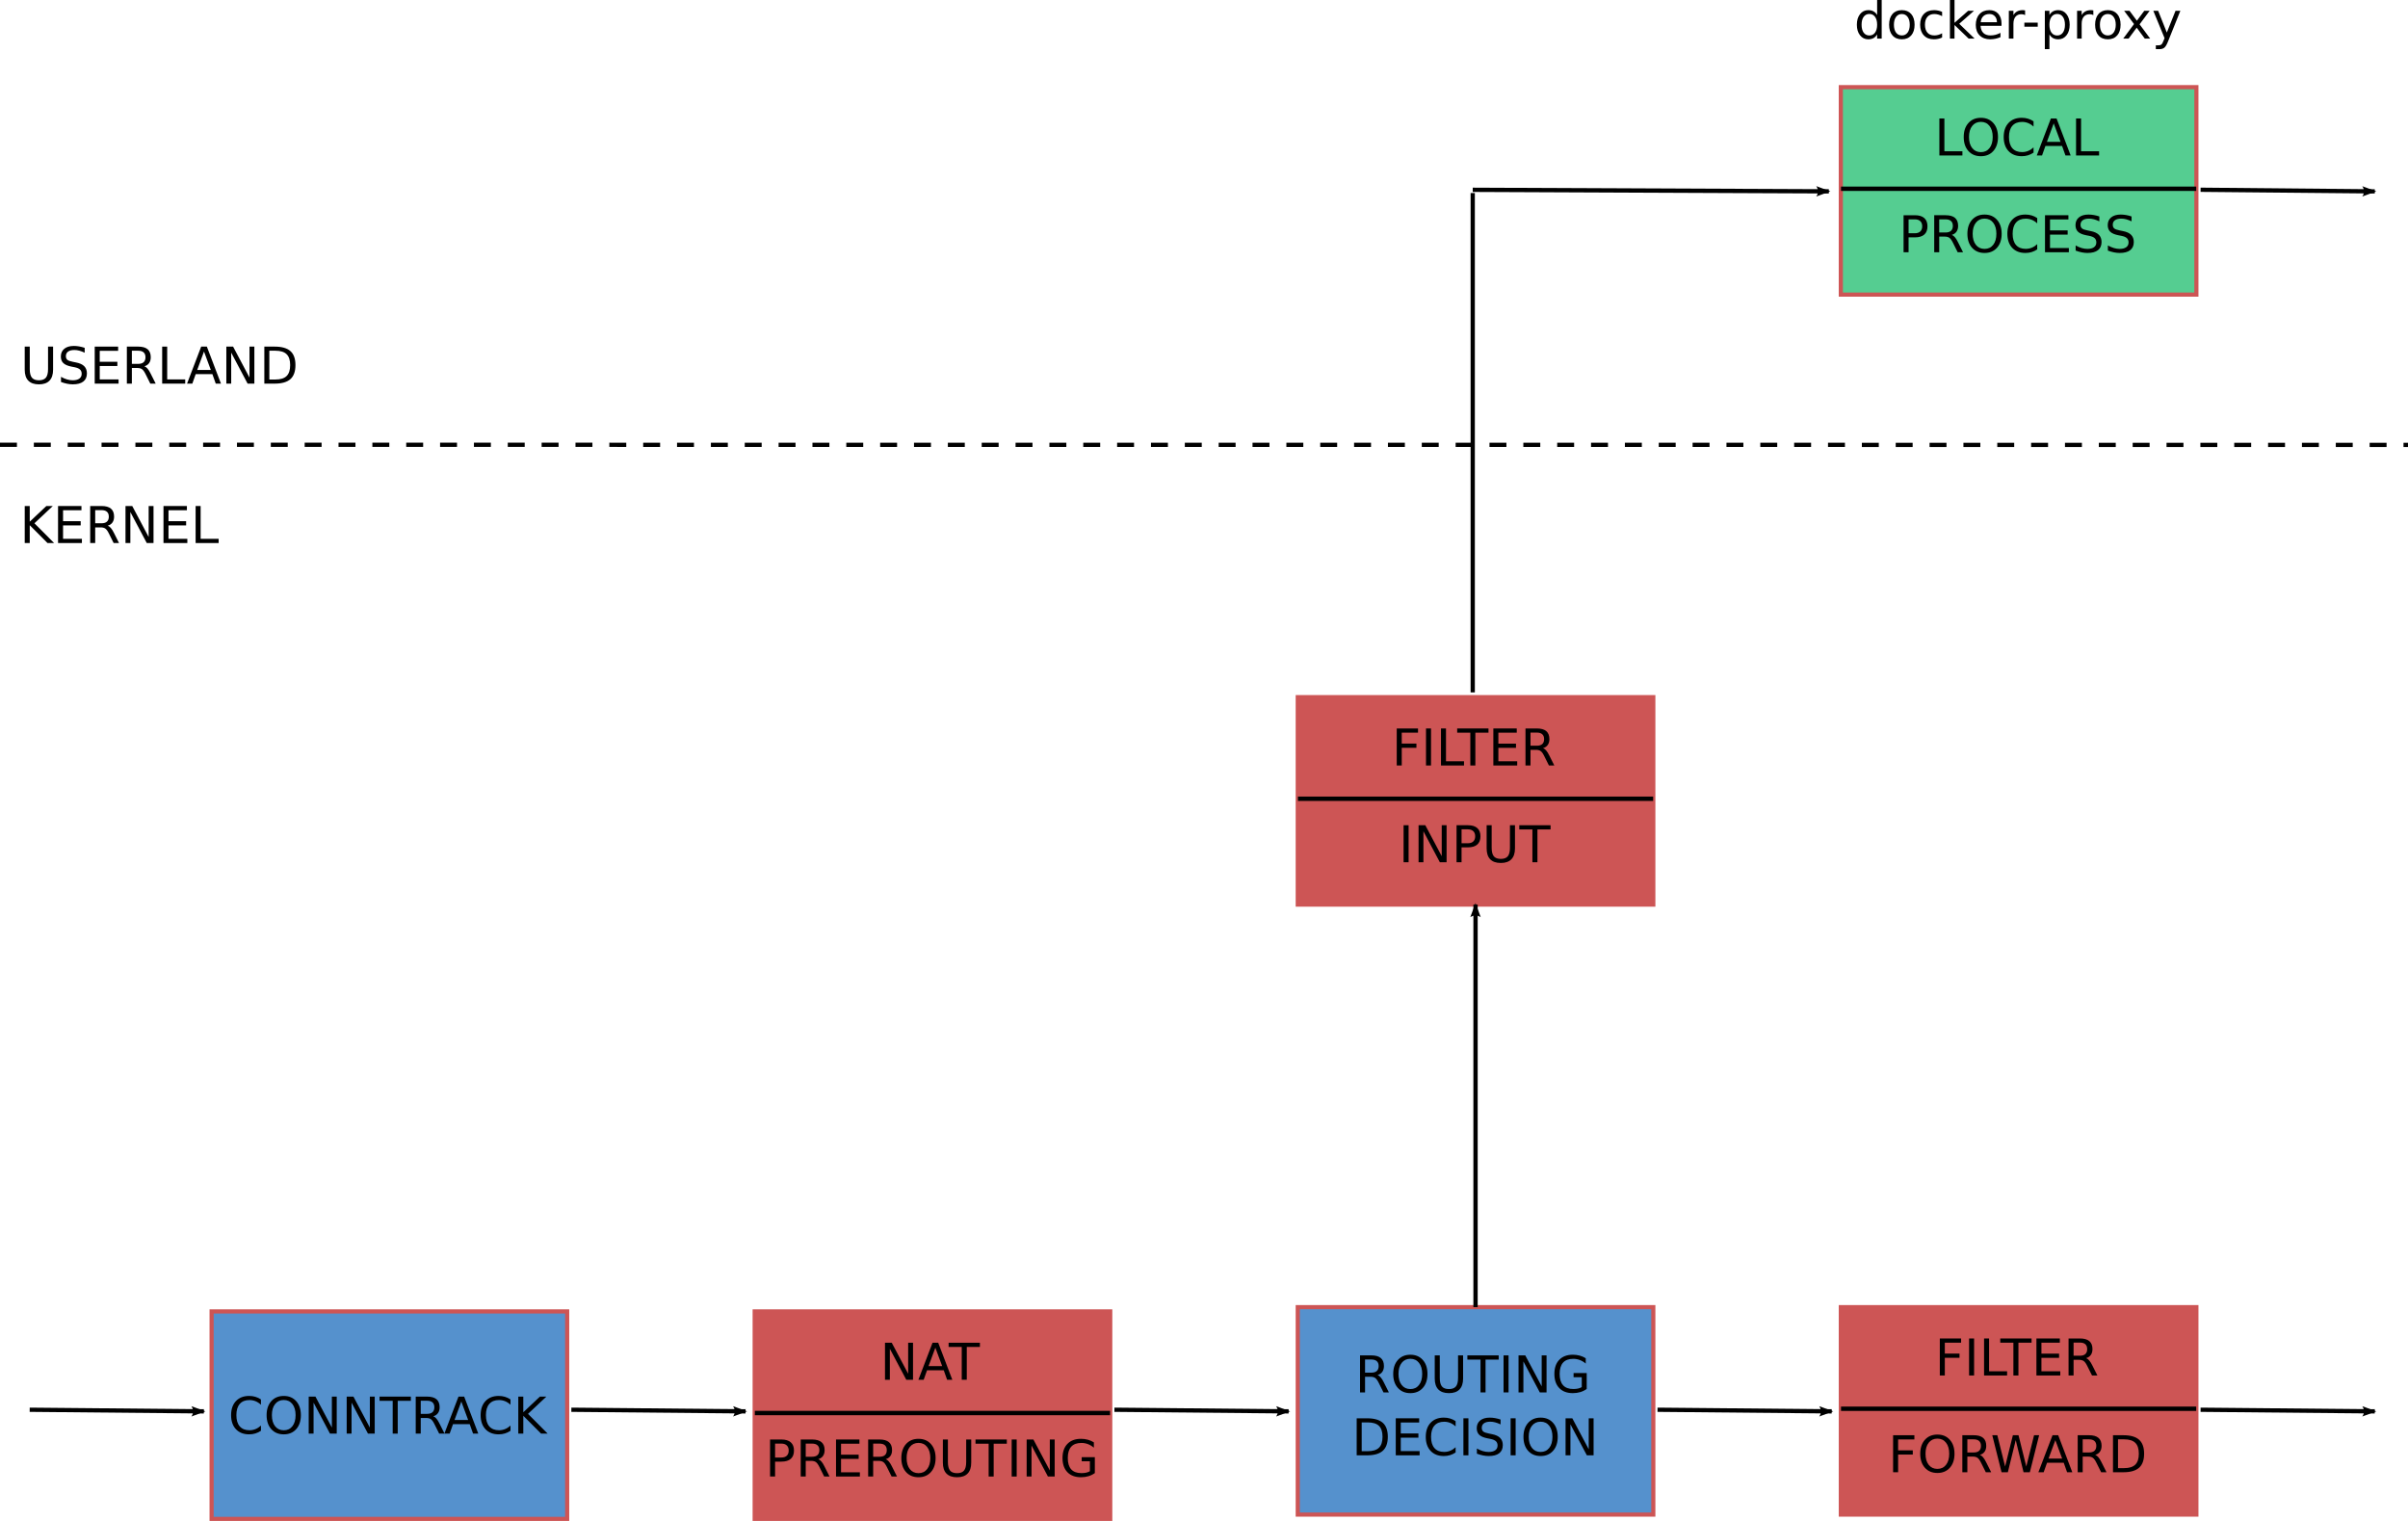 <?xml version="1.0" encoding="UTF-8" standalone="no"?>
<!-- Created with Inkscape (http://www.inkscape.org/) -->

<svg
   xmlns:dc="http://purl.org/dc/elements/1.1/"
   xmlns:cc="http://creativecommons.org/ns#"
   xmlns:rdf="http://www.w3.org/1999/02/22-rdf-syntax-ns#"
   xmlns:svg="http://www.w3.org/2000/svg"
   xmlns="http://www.w3.org/2000/svg"
   xmlns:sodipodi="http://sodipodi.sourceforge.net/DTD/sodipodi-0.dtd"
   xmlns:inkscape="http://www.inkscape.org/namespaces/inkscape"
   width="672.918"
   height="425"
   id="svg3031"
   version="1.1"
   inkscape:version="0.91 r"
   sodipodi:docname="Iptables_Proxy.svg">
  <defs
     id="defs3033">
    <marker
       inkscape:stockid="Arrow2Lend"
       orient="auto"
       refY="0"
       refX="0"
       id="Arrow2Lend"
       style="overflow:visible">
      <path
         id="path4085"
         style="fill-rule:evenodd;stroke-width:0.625;stroke-linejoin:round"
         d="M 8.719,4.034 -2.207,0.016 8.719,-4.002 c -1.745,2.372 -1.735,5.617 -6e-7,8.035 z"
         transform="matrix(-1.1,0,0,-1.1,-1.1,0)"
         inkscape:connector-curvature="0" />
    </marker>
    <marker
       inkscape:stockid="Arrow2Lend"
       orient="auto"
       refY="0"
       refX="0"
       id="Arrow2Lend-5"
       style="overflow:visible">
      <path
         inkscape:connector-curvature="0"
         id="path4085-2"
         style="fill-rule:evenodd;stroke-width:0.625;stroke-linejoin:round"
         d="M 8.719,4.034 -2.207,0.016 8.719,-4.002 c -1.745,2.372 -1.735,5.617 -6e-7,8.035 z"
         transform="matrix(-1.1,0,0,-1.1,-1.1,0)" />
    </marker>
    <marker
       inkscape:stockid="Arrow2Lend"
       orient="auto"
       refY="0"
       refX="0"
       id="Arrow2Lend-3"
       style="overflow:visible">
      <path
         inkscape:connector-curvature="0"
         id="path4085-9"
         style="fill-rule:evenodd;stroke-width:0.625;stroke-linejoin:round"
         d="M 8.719,4.034 -2.207,0.016 8.719,-4.002 c -1.745,2.372 -1.735,5.617 -6e-7,8.035 z"
         transform="matrix(-1.1,0,0,-1.1,-1.1,0)" />
    </marker>
    <marker
       inkscape:stockid="Arrow2Lend"
       orient="auto"
       refY="0"
       refX="0"
       id="Arrow2Lend-1"
       style="overflow:visible">
      <path
         inkscape:connector-curvature="0"
         id="path4085-6"
         style="fill-rule:evenodd;stroke-width:0.625;stroke-linejoin:round"
         d="M 8.719,4.034 -2.207,0.016 8.719,-4.002 c -1.745,2.372 -1.735,5.617 -6e-7,8.035 z"
         transform="matrix(-1.1,0,0,-1.1,-1.1,0)" />
    </marker>
    <marker
       inkscape:stockid="Arrow2Lend"
       orient="auto"
       refY="0"
       refX="0"
       id="Arrow2Lend-6"
       style="overflow:visible">
      <path
         inkscape:connector-curvature="0"
         id="path4085-4"
         style="fill-rule:evenodd;stroke-width:0.625;stroke-linejoin:round"
         d="M 8.719,4.034 -2.207,0.016 8.719,-4.002 c -1.745,2.372 -1.735,5.617 -6e-7,8.035 z"
         transform="matrix(-1.1,0,0,-1.1,-1.1,0)" />
    </marker>
    <marker
       inkscape:stockid="Arrow2Lend"
       orient="auto"
       refY="0"
       refX="0"
       id="Arrow2Lend-4"
       style="overflow:visible">
      <path
         inkscape:connector-curvature="0"
         id="path4085-25"
         style="fill-rule:evenodd;stroke-width:0.625;stroke-linejoin:round"
         d="M 8.719,4.034 -2.207,0.016 8.719,-4.002 c -1.745,2.372 -1.735,5.617 -6e-7,8.035 z"
         transform="matrix(-1.1,0,0,-1.1,-1.1,0)" />
    </marker>
    <marker
       inkscape:stockid="Arrow2Lend"
       orient="auto"
       refY="0"
       refX="0"
       id="Arrow2Lend-2"
       style="overflow:visible">
      <path
         inkscape:connector-curvature="0"
         id="path4085-29"
         style="fill-rule:evenodd;stroke-width:0.625;stroke-linejoin:round"
         d="M 8.719,4.034 -2.207,0.016 8.719,-4.002 c -1.745,2.372 -1.735,5.617 -6e-7,8.035 z"
         transform="matrix(-1.1,0,0,-1.1,-1.1,0)" />
    </marker>
  </defs>
  <sodipodi:namedview
     id="base"
     pagecolor="#ffffff"
     bordercolor="#666666"
     borderopacity="1.0"
     inkscape:pageopacity="0.0"
     inkscape:pageshadow="2"
     inkscape:zoom="0.98994949"
     inkscape:cx="302.28039"
     inkscape:cy="201.47201"
     inkscape:document-units="px"
     inkscape:current-layer="layer1"
     showgrid="false"
     inkscape:window-width="1672"
     inkscape:window-height="990"
     inkscape:window-x="0"
     inkscape:window-y="0"
     inkscape:window-maximized="1"
     fit-margin-top="0"
     fit-margin-left="0"
     fit-margin-right="0"
     fit-margin-bottom="0" />
  <g
     inkscape:label="Layer 1"
     inkscape:groupmode="layer"
     id="layer1"
     transform="translate(-0.682,-627.362)">
    <rect
       style="fill:#cd5555;fill-opacity:1;stroke:#cd5555;stroke-width:1.159;stroke-miterlimit:4;stroke-dasharray:none;stroke-dashoffset:0;stroke-opacity:1"
       id="rect3039"
       width="99.359"
       height="57.969"
       x="211.579"
       y="993.813" />
    <path
       style="fill:none;stroke:#000000;stroke-width:1.219;stroke-linecap:butt;stroke-linejoin:miter;stroke-miterlimit:4;stroke-dasharray:none;stroke-opacity:1"
       d="m 211.628,1022.207 99.262,0"
       id="path3809"
       inkscape:connector-curvature="0" />
    <g
       style="font-style:normal;font-weight:normal;font-size:47.303px;line-height:125%;font-family:Sans;letter-spacing:0px;word-spacing:0px;fill:#000000;fill-opacity:1;stroke:none"
       id="text3811">
      <path
         d="m 217.28,1030.753 0,3.887 1.76,0 q 0.977,0 1.511,-0.506 0.534,-0.506 0.534,-1.441 0,-0.928 -0.534,-1.434 -0.534,-0.506 -1.511,-0.506 l -1.76,0 z m -1.4,-1.15 3.16,0 q 1.739,0 2.626,0.79 0.894,0.783 0.894,2.3 0,1.531 -0.894,2.314 -0.887,0.783 -2.626,0.783 l -1.76,0 0,4.157 -1.4,0 0,-10.345 z"
         style="font-size:14.191px;text-align:center;text-anchor:middle"
         id="path4380" />
      <path
         d="m 229.35,1035.098 q 0.45,0.152 0.873,0.651 0.43,0.499 0.859,1.372 l 1.42,2.827 -1.504,0 -1.323,-2.654 q -0.513,-1.039 -0.998,-1.379 -0.478,-0.34 -1.31,-0.34 l -1.524,0 0,4.372 -1.4,0 0,-10.345 3.16,0 q 1.774,0 2.647,0.741 0.873,0.741 0.873,2.238 0,0.977 -0.457,1.621 -0.45,0.644 -1.317,0.894 z m -3.506,-4.345 0,3.672 1.76,0 q 1.012,0 1.524,-0.464 0.52,-0.471 0.52,-1.379 0,-0.908 -0.52,-1.365 -0.513,-0.464 -1.524,-0.464 l -1.76,0 z"
         style="font-size:14.191px;text-align:center;text-anchor:middle"
         id="path4382" />
      <path
         d="m 234.311,1029.603 6.541,0 0,1.178 -5.141,0 0,3.063 4.927,0 0,1.178 -4.927,0 0,3.749 5.266,0 0,1.178 -6.666,0 0,-10.345 z"
         style="font-size:14.191px;text-align:center;text-anchor:middle"
         id="path4384" />
      <path
         d="m 248.197,1035.098 q 0.45,0.152 0.873,0.651 0.43,0.499 0.859,1.372 l 1.42,2.827 -1.504,0 -1.323,-2.654 q -0.513,-1.039 -0.998,-1.379 -0.478,-0.34 -1.31,-0.34 l -1.524,0 0,4.372 -1.4,0 0,-10.345 3.16,0 q 1.774,0 2.647,0.741 0.873,0.741 0.873,2.238 0,0.977 -0.457,1.621 -0.45,0.644 -1.317,0.894 z m -3.506,-4.345 0,3.672 1.76,0 q 1.012,0 1.524,-0.464 0.52,-0.471 0.52,-1.379 0,-0.908 -0.52,-1.365 -0.513,-0.464 -1.524,-0.464 l -1.76,0 z"
         style="font-size:14.191px;text-align:center;text-anchor:middle"
         id="path4386" />
      <path
         d="m 257.358,1030.552 q -1.524,0 -2.425,1.136 -0.894,1.136 -0.894,3.097 0,1.954 0.894,3.09 0.901,1.136 2.425,1.136 1.524,0 2.411,-1.136 0.894,-1.136 0.894,-3.09 0,-1.961 -0.894,-3.097 -0.887,-1.136 -2.411,-1.136 z m 0,-1.136 q 2.176,0 3.478,1.462 1.303,1.455 1.303,3.908 0,2.446 -1.303,3.908 -1.303,1.455 -3.478,1.455 -2.183,0 -3.492,-1.455 -1.303,-1.455 -1.303,-3.908 0,-2.453 1.303,-3.908 1.31,-1.462 3.492,-1.462 z"
         style="font-size:14.191px;text-align:center;text-anchor:middle"
         id="path4388" />
      <path
         d="m 264.169,1029.603 1.407,0 0,6.285 q 0,1.663 0.603,2.397 0.603,0.728 1.954,0.728 1.344,0 1.947,-0.728 0.603,-0.735 0.603,-2.397 l 0,-6.285 1.407,0 0,6.458 q 0,2.023 -1.005,3.056 -0.998,1.032 -2.952,1.032 -1.961,0 -2.966,-1.032 -0.998,-1.032 -0.998,-3.056 l 0,-6.458 z"
         style="font-size:14.191px;text-align:center;text-anchor:middle"
         id="path4390" />
      <path
         d="m 273.288,1029.603 8.751,0 0,1.178 -3.672,0 0,9.167 -1.407,0 0,-9.167 -3.672,0 0,-1.178 z"
         style="font-size:14.191px;text-align:center;text-anchor:middle"
         id="path4392" />
      <path
         d="m 283.397,1029.603 1.4,0 0,10.345 -1.4,0 0,-10.345 z"
         style="font-size:14.191px;text-align:center;text-anchor:middle"
         id="path4394" />
      <path
         d="m 287.583,1029.603 1.885,0 4.587,8.655 0,-8.655 1.358,0 0,10.345 -1.885,0 -4.587,-8.655 0,8.655 -1.358,0 0,-10.345 z"
         style="font-size:14.191px;text-align:center;text-anchor:middle"
         id="path4396" />
      <path
         d="m 305.252,1038.472 0,-2.779 -2.287,0 0,-1.15 3.672,0 0,4.441 q -0.811,0.575 -1.788,0.873 -0.977,0.291 -2.086,0.291 -2.425,0 -3.797,-1.413 -1.365,-1.421 -1.365,-3.95 0,-2.536 1.365,-3.95 1.372,-1.421 3.797,-1.421 1.012,0 1.919,0.249 0.915,0.249 1.684,0.735 l 0,1.49 q -0.776,-0.658 -1.649,-0.991 -0.873,-0.333 -1.836,-0.333 -1.899,0 -2.855,1.06 -0.949,1.06 -0.949,3.16 0,2.093 0.949,3.153 0.956,1.06 2.855,1.06 0.741,0 1.323,-0.125 0.582,-0.132 1.046,-0.402 z"
         style="font-size:14.191px;text-align:center;text-anchor:middle"
         id="path4398" />
    </g>
    <g
       style="font-style:normal;font-weight:normal;font-size:47.303px;line-height:125%;font-family:Sans;letter-spacing:0px;word-spacing:0px;fill:#000000;fill-opacity:1;stroke:none"
       id="text3815">
      <path
         d="m 247.996,1002.566 1.885,0 4.587,8.655 0,-8.655 1.358,0 0,10.345 -1.885,0 -4.587,-8.655 0,8.655 -1.358,0 0,-10.345 z"
         style="font-size:14.191px;text-align:center;text-anchor:middle"
         id="path4401" />
      <path
         d="m 262.069,1003.945 -1.899,5.148 3.804,0 -1.906,-5.148 z m -0.79,-1.379 1.587,0 3.943,10.345 -1.455,0 -0.942,-2.654 -4.663,0 -0.942,2.654 -1.476,0 3.95,-10.345 z"
         style="font-size:14.191px;text-align:center;text-anchor:middle"
         id="path4403" />
      <path
         d="m 265.77,1002.566 8.751,0 0,1.178 -3.672,0 0,9.167 -1.407,0 0,-9.167 -3.672,0 0,-1.178 z"
         style="font-size:14.191px;text-align:center;text-anchor:middle"
         id="path4405" />
    </g>
    <rect
       style="fill:#cd5555;fill-opacity:1;stroke:#cd5555;stroke-width:1.159;stroke-miterlimit:4;stroke-dasharray:none;stroke-dashoffset:0;stroke-opacity:1"
       id="rect3039-2"
       width="99.359"
       height="57.969"
       x="515.106"
       y="992.619" />
    <path
       style="fill:none;stroke:#000000;stroke-width:1.219;stroke-linecap:butt;stroke-linejoin:miter;stroke-miterlimit:4;stroke-dasharray:none;stroke-opacity:1"
       d="m 515.155,1021.012 99.262,0"
       id="path3809-3"
       inkscape:connector-curvature="0" />
    <g
       style="font-style:normal;font-weight:normal;font-size:47.303px;line-height:125%;font-family:Sans;letter-spacing:0px;word-spacing:0px;fill:#000000;fill-opacity:1;stroke:none"
       id="text3811-7">
      <path
         d="m 529.714,1028.408 5.945,0 0,1.178 -4.546,0 0,3.049 4.102,0 0,1.178 -4.102,0 0,4.941 -1.4,0 0,-10.345 z"
         style="font-size:14.191px;text-align:center;text-anchor:middle"
         id="path4440" />
      <path
         d="m 542.089,1029.358 q -1.524,0 -2.425,1.136 -0.894,1.136 -0.894,3.097 0,1.954 0.894,3.09 0.901,1.136 2.425,1.136 1.524,0 2.411,-1.136 0.894,-1.136 0.894,-3.09 0,-1.961 -0.894,-3.097 -0.887,-1.136 -2.411,-1.136 z m 0,-1.136 q 2.176,0 3.478,1.462 1.303,1.455 1.303,3.908 0,2.446 -1.303,3.908 -1.303,1.455 -3.478,1.455 -2.183,0 -3.492,-1.455 -1.303,-1.455 -1.303,-3.908 0,-2.453 1.303,-3.908 1.31,-1.462 3.492,-1.462 z"
         style="font-size:14.191px;text-align:center;text-anchor:middle"
         id="path4442" />
      <path
         d="m 553.966,1033.903 q 0.45,0.152 0.873,0.651 0.43,0.499 0.859,1.372 l 1.42,2.827 -1.504,0 -1.323,-2.654 q -0.513,-1.039 -0.998,-1.379 -0.478,-0.34 -1.31,-0.34 l -1.524,0 0,4.372 -1.4,0 0,-10.345 3.16,0 q 1.774,0 2.647,0.741 0.873,0.742 0.873,2.238 0,0.977 -0.457,1.621 -0.45,0.644 -1.317,0.894 z m -3.506,-4.345 0,3.672 1.76,0 q 1.012,0 1.524,-0.464 0.52,-0.471 0.52,-1.379 0,-0.908 -0.52,-1.365 -0.513,-0.464 -1.524,-0.464 l -1.76,0 z"
         style="font-size:14.191px;text-align:center;text-anchor:middle"
         id="path4444" />
      <path
         d="m 557.423,1028.408 1.414,0 2.176,8.745 2.169,-8.745 1.573,0 2.176,8.745 2.169,-8.745 1.42,0 -2.598,10.345 -1.76,0 -2.183,-8.98 -2.203,8.98 -1.76,0 -2.591,-10.345 z"
         style="font-size:14.191px;text-align:center;text-anchor:middle"
         id="path4446" />
      <path
         d="m 575.051,1029.787 -1.899,5.148 3.804,0 -1.906,-5.148 z m -0.79,-1.379 1.587,0 3.943,10.345 -1.455,0 -0.942,-2.654 -4.663,0 -0.942,2.654 -1.476,0 3.95,-10.345 z"
         style="font-size:14.191px;text-align:center;text-anchor:middle"
         id="path4448" />
      <path
         d="m 586.2,1033.903 q 0.45,0.152 0.873,0.651 0.43,0.499 0.859,1.372 l 1.42,2.827 -1.504,0 -1.323,-2.654 q -0.513,-1.039 -0.998,-1.379 -0.478,-0.34 -1.31,-0.34 l -1.524,0 0,4.372 -1.4,0 0,-10.345 3.16,0 q 1.774,0 2.647,0.741 0.873,0.742 0.873,2.238 0,0.977 -0.457,1.621 -0.45,0.644 -1.317,0.894 z m -3.506,-4.345 0,3.672 1.76,0 q 1.012,0 1.524,-0.464 0.52,-0.471 0.52,-1.379 0,-0.908 -0.52,-1.365 -0.513,-0.464 -1.524,-0.464 l -1.76,0 z"
         style="font-size:14.191px;text-align:center;text-anchor:middle"
         id="path4450" />
      <path
         d="m 592.561,1029.559 0,8.045 1.691,0 q 2.141,0 3.132,-0.97 0.998,-0.97 0.998,-3.063 0,-2.079 -0.998,-3.042 -0.991,-0.97 -3.132,-0.97 l -1.691,0 z m -1.4,-1.15 2.876,0 q 3.007,0 4.414,1.254 1.407,1.247 1.407,3.908 0,2.675 -1.414,3.929 -1.414,1.254 -4.407,1.254 l -2.876,0 0,-10.345 z"
         style="font-size:14.191px;text-align:center;text-anchor:middle"
         id="path4452" />
    </g>
    <g
       style="font-style:normal;font-weight:normal;font-size:47.303px;line-height:125%;font-family:Sans;letter-spacing:0px;word-spacing:0px;fill:#000000;fill-opacity:1;stroke:none"
       id="text3815-9">
      <path
         d="m 542.768,1001.371 5.945,0 0,1.178 -4.546,0 0,3.049 4.102,0 0,1.178 -4.102,0 0,4.941 -1.4,0 0,-10.345 z"
         style="font-size:14.191px;text-align:center;text-anchor:middle"
         id="path4455" />
      <path
         d="m 550.945,1001.371 1.4,0 0,10.345 -1.4,0 0,-10.345 z"
         style="font-size:14.191px;text-align:center;text-anchor:middle"
         id="path4457" />
      <path
         d="m 555.13,1001.371 1.4,0 0,9.167 5.037,0 0,1.178 -6.437,0 0,-10.345 z"
         style="font-size:14.191px;text-align:center;text-anchor:middle"
         id="path4459" />
      <path
         d="m 559.654,1001.371 8.751,0 0,1.178 -3.672,0 0,9.167 -1.407,0 0,-9.167 -3.672,0 0,-1.178 z"
         style="font-size:14.191px;text-align:center;text-anchor:middle"
         id="path4461" />
      <path
         d="m 569.764,1001.371 6.541,0 0,1.178 -5.141,0 0,3.063 4.927,0 0,1.178 -4.927,0 0,3.749 5.266,0 0,1.178 -6.666,0 0,-10.345 z"
         style="font-size:14.191px;text-align:center;text-anchor:middle"
         id="path4463" />
      <path
         d="m 583.65,1006.866 q 0.45,0.152 0.873,0.651 0.43,0.499 0.859,1.372 l 1.42,2.827 -1.504,0 -1.323,-2.654 q -0.513,-1.039 -0.998,-1.379 -0.478,-0.34 -1.31,-0.34 l -1.524,0 0,4.372 -1.4,0 0,-10.345 3.16,0 q 1.774,0 2.647,0.741 0.873,0.741 0.873,2.238 0,0.977 -0.457,1.621 -0.45,0.644 -1.317,0.894 z m -3.506,-4.345 0,3.672 1.76,0 q 1.012,0 1.524,-0.464 0.52,-0.471 0.52,-1.379 0,-0.908 -0.52,-1.365 -0.513,-0.464 -1.524,-0.464 l -1.76,0 z"
         style="font-size:14.191px;text-align:center;text-anchor:middle"
         id="path4465" />
    </g>
    <rect
       style="fill:#5591cd;fill-opacity:1;stroke:#cd5555;stroke-width:1.159;stroke-miterlimit:4;stroke-dasharray:none;stroke-dashoffset:0;stroke-opacity:1"
       id="rect3039-5"
       width="99.359"
       height="57.969"
       x="363.342"
       y="992.619" />
    <g
       style="font-style:normal;font-weight:normal;font-size:47.303px;line-height:125%;font-family:Sans;letter-spacing:0px;word-spacing:0px;fill:#000000;fill-opacity:1;stroke:none"
       id="text3811-4">
      <path
         d="m 381.21,1024.828 0,8.045 1.691,0 q 2.141,0 3.132,-0.97 0.998,-0.97 0.998,-3.063 0,-2.079 -0.998,-3.042 -0.991,-0.97 -3.132,-0.97 l -1.691,0 z m -1.4,-1.15 2.876,0 q 3.007,0 4.414,1.254 1.407,1.247 1.407,3.908 0,2.675 -1.414,3.929 -1.414,1.254 -4.407,1.254 l -2.876,0 0,-10.345 z"
         style="font-size:14.191px;text-align:center;text-anchor:middle"
         id="path4408" />
      <path
         d="m 390.731,1023.678 6.541,0 0,1.178 -5.141,0 0,3.063 4.927,0 0,1.178 -4.927,0 0,3.749 5.266,0 0,1.178 -6.666,0 0,-10.345 z"
         style="font-size:14.191px;text-align:center;text-anchor:middle"
         id="path4410" />
      <path
         d="m 407.458,1024.475 0,1.476 q -0.707,-0.658 -1.511,-0.984 -0.797,-0.326 -1.698,-0.326 -1.774,0 -2.716,1.088 -0.942,1.081 -0.942,3.132 0,2.044 0.942,3.132 0.942,1.081 2.716,1.081 0.901,0 1.698,-0.326 0.804,-0.326 1.511,-0.984 l 0,1.462 q -0.734,0.499 -1.559,0.748 -0.818,0.249 -1.732,0.249 -2.349,0 -3.7,-1.434 -1.351,-1.441 -1.351,-3.929 0,-2.494 1.351,-3.929 1.351,-1.441 3.7,-1.441 0.929,0 1.746,0.249 0.825,0.242 1.545,0.735 z"
         style="font-size:14.191px;text-align:center;text-anchor:middle"
         id="path4412" />
      <path
         d="m 409.634,1023.678 1.4,0 0,10.345 -1.4,0 0,-10.345 z"
         style="font-size:14.191px;text-align:center;text-anchor:middle"
         id="path4414" />
      <path
         d="m 420.02,1024.017 0,1.365 q -0.797,-0.381 -1.504,-0.568 -0.707,-0.187 -1.365,-0.187 -1.143,0 -1.767,0.444 -0.617,0.443 -0.617,1.261 0,0.686 0.409,1.039 0.416,0.346 1.566,0.561 l 0.845,0.173 q 1.566,0.298 2.307,1.053 0.748,0.748 0.748,2.01 0,1.504 -1.012,2.28 -1.005,0.776 -2.952,0.776 -0.734,0 -1.566,-0.166 -0.825,-0.166 -1.712,-0.492 l 0,-1.441 q 0.852,0.478 1.67,0.721 0.818,0.243 1.608,0.243 1.199,0 1.85,-0.471 0.651,-0.471 0.651,-1.344 0,-0.762 -0.471,-1.192 -0.464,-0.43 -1.531,-0.644 l -0.852,-0.166 q -1.566,-0.312 -2.266,-0.977 -0.7,-0.665 -0.7,-1.85 0,-1.372 0.963,-2.162 0.97,-0.79 2.668,-0.79 0.728,0 1.483,0.132 0.755,0.132 1.545,0.395 z"
         style="font-size:14.191px;text-align:center;text-anchor:middle"
         id="path4416" />
      <path
         d="m 422.827,1023.678 1.4,0 0,10.345 -1.4,0 0,-10.345 z"
         style="font-size:14.191px;text-align:center;text-anchor:middle"
         id="path4418" />
      <path
         d="m 431.211,1024.627 q -1.524,0 -2.425,1.136 -0.894,1.136 -0.894,3.097 0,1.954 0.894,3.09 0.901,1.136 2.425,1.136 1.524,0 2.411,-1.136 0.894,-1.136 0.894,-3.09 0,-1.961 -0.894,-3.097 -0.887,-1.136 -2.411,-1.136 z m 0,-1.136 q 2.176,0 3.478,1.462 1.303,1.455 1.303,3.908 0,2.446 -1.303,3.908 -1.303,1.455 -3.478,1.455 -2.183,0 -3.492,-1.455 -1.303,-1.455 -1.303,-3.908 0,-2.453 1.303,-3.908 1.31,-1.462 3.492,-1.462 z"
         style="font-size:14.191px;text-align:center;text-anchor:middle"
         id="path4420" />
      <path
         d="m 438.182,1023.678 1.885,0 4.587,8.655 0,-8.655 1.358,0 0,10.345 -1.885,0 -4.587,-8.655 0,8.655 -1.358,0 0,-10.345 z"
         style="font-size:14.191px;text-align:center;text-anchor:middle"
         id="path4422" />
    </g>
    <g
       style="font-style:normal;font-weight:normal;font-size:47.303px;line-height:125%;font-family:Sans;letter-spacing:0px;word-spacing:0px;fill:#000000;fill-opacity:1;stroke:none"
       id="text3815-1">
      <path
         d="m 385.652,1011.596 q 0.45,0.152 0.873,0.651 0.43,0.499 0.859,1.372 l 1.42,2.827 -1.504,0 -1.323,-2.654 q -0.513,-1.039 -0.998,-1.379 -0.478,-0.34 -1.31,-0.34 l -1.524,0 0,4.372 -1.4,0 0,-10.345 3.16,0 q 1.774,0 2.647,0.741 0.873,0.742 0.873,2.238 0,0.977 -0.457,1.621 -0.45,0.644 -1.317,0.894 z m -3.506,-4.345 0,3.672 1.76,0 q 1.012,0 1.524,-0.464 0.52,-0.471 0.52,-1.379 0,-0.908 -0.52,-1.365 -0.513,-0.464 -1.524,-0.464 l -1.76,0 z"
         style="font-size:14.191px;text-align:center;text-anchor:middle"
         id="path4425" />
      <path
         d="m 394.812,1007.051 q -1.524,0 -2.425,1.136 -0.894,1.136 -0.894,3.097 0,1.954 0.894,3.09 0.901,1.136 2.425,1.136 1.524,0 2.411,-1.136 0.894,-1.136 0.894,-3.09 0,-1.961 -0.894,-3.097 -0.887,-1.136 -2.411,-1.136 z m 0,-1.136 q 2.176,0 3.478,1.462 1.303,1.455 1.303,3.908 0,2.446 -1.303,3.908 -1.303,1.455 -3.478,1.455 -2.183,0 -3.492,-1.455 -1.303,-1.455 -1.303,-3.908 0,-2.453 1.303,-3.908 1.31,-1.462 3.492,-1.462 z"
         style="font-size:14.191px;text-align:center;text-anchor:middle"
         id="path4427" />
      <path
         d="m 401.624,1006.101 1.407,0 0,6.285 q 0,1.663 0.603,2.397 0.603,0.728 1.954,0.728 1.344,0 1.947,-0.728 0.603,-0.735 0.603,-2.397 l 0,-6.285 1.407,0 0,6.458 q 0,2.023 -1.005,3.056 -0.998,1.032 -2.952,1.032 -1.961,0 -2.966,-1.032 -0.998,-1.032 -0.998,-3.056 l 0,-6.458 z"
         style="font-size:14.191px;text-align:center;text-anchor:middle"
         id="path4429" />
      <path
         d="m 410.742,1006.101 8.751,0 0,1.178 -3.672,0 0,9.167 -1.407,0 0,-9.167 -3.672,0 0,-1.178 z"
         style="font-size:14.191px;text-align:center;text-anchor:middle"
         id="path4431" />
      <path
         d="m 420.852,1006.101 1.4,0 0,10.345 -1.4,0 0,-10.345 z"
         style="font-size:14.191px;text-align:center;text-anchor:middle"
         id="path4433" />
      <path
         d="m 425.037,1006.101 1.885,0 4.587,8.655 0,-8.655 1.358,0 0,10.345 -1.885,0 -4.587,-8.655 0,8.655 -1.358,0 0,-10.345 z"
         style="font-size:14.191px;text-align:center;text-anchor:middle"
         id="path4435" />
      <path
         d="m 442.706,1014.971 0,-2.779 -2.287,0 0,-1.15 3.672,0 0,4.442 q -0.811,0.575 -1.788,0.873 -0.977,0.291 -2.086,0.291 -2.425,0 -3.797,-1.414 -1.365,-1.421 -1.365,-3.95 0,-2.536 1.365,-3.95 1.372,-1.421 3.797,-1.421 1.012,0 1.919,0.249 0.915,0.249 1.684,0.735 l 0,1.49 q -0.776,-0.658 -1.649,-0.991 -0.873,-0.333 -1.836,-0.333 -1.899,0 -2.855,1.06 -0.949,1.06 -0.949,3.16 0,2.093 0.949,3.153 0.956,1.06 2.855,1.06 0.741,0 1.323,-0.125 0.582,-0.132 1.046,-0.402 z"
         style="font-size:14.191px;text-align:center;text-anchor:middle"
         id="path4437" />
    </g>
    <rect
       style="fill:#5591cd;fill-opacity:1;stroke:#cd5555;stroke-width:1.159;stroke-miterlimit:4;stroke-dasharray:none;stroke-dashoffset:0;stroke-opacity:1"
       id="rect3039-5-2"
       width="99.359"
       height="57.969"
       x="59.816"
       y="993.813" />
    <g
       style="font-style:normal;font-weight:normal;font-size:47.303px;line-height:125%;font-family:Sans;letter-spacing:0px;word-spacing:0px;fill:#000000;fill-opacity:1;stroke:none"
       id="text3811-4-9">
      <path
         d="m 73.606,1018.415 0,1.476 q -0.707,-0.658 -1.511,-0.984 -0.797,-0.326 -1.698,-0.326 -1.774,0 -2.716,1.088 -0.942,1.081 -0.942,3.132 0,2.044 0.942,3.132 0.942,1.081 2.716,1.081 0.901,0 1.698,-0.326 0.804,-0.326 1.511,-0.984 l 0,1.462 q -0.734,0.499 -1.559,0.748 -0.818,0.249 -1.732,0.249 -2.349,0 -3.7,-1.434 -1.351,-1.441 -1.351,-3.929 0,-2.494 1.351,-3.929 1.351,-1.441 3.7,-1.441 0.929,0 1.746,0.249 0.825,0.242 1.545,0.735 z"
         style="font-size:14.191px;text-align:center;text-anchor:middle"
         id="path4361" />
      <path
         d="m 79.981,1018.568 q -1.524,0 -2.425,1.136 -0.894,1.136 -0.894,3.097 0,1.954 0.894,3.09 0.901,1.136 2.425,1.136 1.524,0 2.411,-1.136 0.894,-1.136 0.894,-3.09 0,-1.961 -0.894,-3.097 -0.887,-1.136 -2.411,-1.136 z m 0,-1.136 q 2.176,0 3.478,1.462 1.303,1.455 1.303,3.908 0,2.446 -1.303,3.908 -1.303,1.455 -3.478,1.455 -2.183,0 -3.492,-1.455 -1.303,-1.455 -1.303,-3.908 0,-2.453 1.303,-3.908 1.31,-1.462 3.492,-1.462 z"
         style="font-size:14.191px;text-align:center;text-anchor:middle"
         id="path4363" />
      <path
         d="m 86.952,1017.618 1.885,0 4.587,8.655 0,-8.655 1.358,0 0,10.345 -1.885,0 -4.587,-8.655 0,8.655 -1.358,0 0,-10.345 z"
         style="font-size:14.191px;text-align:center;text-anchor:middle"
         id="path4365" />
      <path
         d="m 97.567,1017.618 1.885,0 4.587,8.655 0,-8.655 1.358,0 0,10.345 -1.885,0 -4.587,-8.655 0,8.655 -1.358,0 0,-10.345 z"
         style="font-size:14.191px;text-align:center;text-anchor:middle"
         id="path4367" />
      <path
         d="m 106.748,1017.618 8.751,0 0,1.178 -3.672,0 0,9.167 -1.407,0 0,-9.167 -3.672,0 0,-1.178 z"
         style="font-size:14.191px;text-align:center;text-anchor:middle"
         id="path4369" />
      <path
         d="m 121.763,1023.113 q 0.45,0.152 0.873,0.651 0.43,0.499 0.859,1.372 l 1.42,2.827 -1.504,0 -1.323,-2.654 q -0.513,-1.039 -0.998,-1.379 -0.478,-0.34 -1.31,-0.34 l -1.524,0 0,4.372 -1.4,0 0,-10.345 3.16,0 q 1.774,0 2.647,0.742 0.873,0.741 0.873,2.238 0,0.977 -0.457,1.621 -0.45,0.644 -1.317,0.894 z m -3.506,-4.345 0,3.672 1.76,0 q 1.012,0 1.524,-0.464 0.52,-0.471 0.52,-1.379 0,-0.908 -0.52,-1.365 -0.513,-0.464 -1.524,-0.464 l -1.76,0 z"
         style="font-size:14.191px;text-align:center;text-anchor:middle"
         id="path4371" />
      <path
         d="m 129.6,1018.997 -1.899,5.148 3.804,0 -1.906,-5.148 z m -0.79,-1.379 1.587,0 3.943,10.345 -1.455,0 -0.942,-2.654 -4.663,0 -0.942,2.654 -1.476,0 3.95,-10.345 z"
         style="font-size:14.191px;text-align:center;text-anchor:middle"
         id="path4373" />
      <path
         d="m 143.341,1018.415 0,1.476 q -0.707,-0.658 -1.511,-0.984 -0.797,-0.326 -1.698,-0.326 -1.774,0 -2.716,1.088 -0.942,1.081 -0.942,3.132 0,2.044 0.942,3.132 0.942,1.081 2.716,1.081 0.901,0 1.698,-0.326 0.804,-0.326 1.511,-0.984 l 0,1.462 q -0.734,0.499 -1.559,0.748 -0.818,0.249 -1.732,0.249 -2.349,0 -3.7,-1.434 -1.351,-1.441 -1.351,-3.929 0,-2.494 1.351,-3.929 1.351,-1.441 3.7,-1.441 0.928,0 1.746,0.249 0.825,0.242 1.545,0.735 z"
         style="font-size:14.191px;text-align:center;text-anchor:middle"
         id="path4375" />
      <path
         d="m 145.517,1017.618 1.4,0 0,4.372 4.643,-4.372 1.802,0 -5.134,4.823 5.502,5.522 -1.843,0 -4.968,-4.982 0,4.982 -1.4,0 0,-10.345 z"
         style="font-size:14.191px;text-align:center;text-anchor:middle"
         id="path4377" />
    </g>
    <rect
       style="fill:#cd5555;fill-opacity:1;stroke:#cd5555;stroke-width:1.159;stroke-miterlimit:4;stroke-dasharray:none;stroke-dashoffset:0;stroke-opacity:1"
       id="rect3039-2-7"
       width="99.359"
       height="57.969"
       x="363.342"
       y="822.166" />
    <path
       style="fill:none;stroke:#000000;stroke-width:1.219;stroke-linecap:butt;stroke-linejoin:miter;stroke-miterlimit:4;stroke-dasharray:none;stroke-opacity:1"
       d="m 363.391,850.56 99.262,0"
       id="path3809-3-2"
       inkscape:connector-curvature="0" />
    <g
       style="font-style:normal;font-weight:normal;font-size:47.303px;line-height:125%;font-family:Sans;letter-spacing:0px;word-spacing:0px;fill:#000000;fill-opacity:1;stroke:none"
       id="text3811-7-1">
      <path
         d="m 392.917,857.956 1.4,0 0,10.345 -1.4,0 0,-10.345 z"
         style="font-size:14.191px;text-align:center;text-anchor:middle"
         id="path4468" />
      <path
         d="m 397.102,857.956 1.885,0 4.587,8.654 0,-8.654 1.358,0 0,10.345 -1.885,0 -4.587,-8.654 0,8.654 -1.358,0 0,-10.345 z"
         style="font-size:14.191px;text-align:center;text-anchor:middle"
         id="path4470" />
      <path
         d="m 409.118,859.106 0,3.887 1.76,0 q 0.977,0 1.511,-0.506 0.534,-0.506 0.534,-1.441 0,-0.929 -0.534,-1.434 -0.534,-0.506 -1.511,-0.506 l -1.76,0 z m -1.4,-1.15 3.16,0 q 1.739,0 2.626,0.79 0.894,0.783 0.894,2.3 0,1.531 -0.894,2.314 -0.887,0.783 -2.626,0.783 l -1.76,0 0,4.157 -1.4,0 0,-10.345 z"
         style="font-size:14.191px;text-align:center;text-anchor:middle"
         id="path4472" />
      <path
         d="m 416.123,857.956 1.407,0 0,6.285 q 0,1.663 0.603,2.397 0.603,0.728 1.954,0.728 1.344,0 1.947,-0.728 0.603,-0.734 0.603,-2.397 l 0,-6.285 1.407,0 0,6.458 q 0,2.023 -1.005,3.056 -0.998,1.032 -2.952,1.032 -1.961,0 -2.966,-1.032 -0.998,-1.032 -0.998,-3.056 l 0,-6.458 z"
         style="font-size:14.191px;text-align:center;text-anchor:middle"
         id="path4474" />
      <path
         d="m 425.242,857.956 8.751,0 0,1.178 -3.672,0 0,9.167 -1.407,0 0,-9.167 -3.672,0 0,-1.178 z"
         style="font-size:14.191px;text-align:center;text-anchor:middle"
         id="path4476" />
    </g>
    <g
       style="font-style:normal;font-weight:normal;font-size:47.303px;line-height:125%;font-family:Sans;letter-spacing:0px;word-spacing:0px;fill:#000000;fill-opacity:1;stroke:none"
       id="text3815-9-3">
      <path
         d="m 391.005,830.919 5.945,0 0,1.178 -4.546,0 0,3.049 4.102,0 0,1.178 -4.102,0 0,4.94 -1.4,0 0,-10.345 z"
         style="font-size:14.191px;text-align:center;text-anchor:middle"
         id="path4479" />
      <path
         d="m 399.181,830.919 1.4,0 0,10.345 -1.4,0 0,-10.345 z"
         style="font-size:14.191px;text-align:center;text-anchor:middle"
         id="path4481" />
      <path
         d="m 403.366,830.919 1.4,0 0,9.167 5.037,0 0,1.178 -6.437,0 0,-10.345 z"
         style="font-size:14.191px;text-align:center;text-anchor:middle"
         id="path4483" />
      <path
         d="m 407.891,830.919 8.751,0 0,1.178 -3.672,0 0,9.167 -1.407,0 0,-9.167 -3.672,0 0,-1.178 z"
         style="font-size:14.191px;text-align:center;text-anchor:middle"
         id="path4485" />
      <path
         d="m 418.001,830.919 6.541,0 0,1.178 -5.141,0 0,3.063 4.927,0 0,1.178 -4.927,0 0,3.749 5.266,0 0,1.178 -6.666,0 0,-10.345 z"
         style="font-size:14.191px;text-align:center;text-anchor:middle"
         id="path4487" />
      <path
         d="m 431.887,836.414 q 0.45,0.152 0.873,0.651 0.43,0.499 0.859,1.372 l 1.42,2.827 -1.504,0 -1.323,-2.654 q -0.513,-1.039 -0.998,-1.379 -0.478,-0.34 -1.31,-0.34 l -1.524,0 0,4.372 -1.4,0 0,-10.345 3.16,0 q 1.774,0 2.647,0.741 0.873,0.741 0.873,2.238 0,0.977 -0.457,1.621 -0.45,0.644 -1.317,0.894 z m -3.506,-4.345 0,3.672 1.76,0 q 1.012,0 1.524,-0.464 0.52,-0.471 0.52,-1.379 0,-0.908 -0.52,-1.365 -0.513,-0.464 -1.524,-0.464 l -1.76,0 z"
         style="font-size:14.191px;text-align:center;text-anchor:middle"
         id="path4489" />
    </g>
    <rect
       style="fill:#55cd91;fill-opacity:1;stroke:#cd5555;stroke-width:1.159;stroke-miterlimit:4;stroke-dasharray:none;stroke-dashoffset:0;stroke-opacity:1"
       id="rect3039-2-7-1"
       width="99.359"
       height="57.969"
       x="515.106"
       y="651.714" />
    <path
       style="fill:none;stroke:#000000;stroke-width:1.219;stroke-linecap:butt;stroke-linejoin:miter;stroke-miterlimit:4;stroke-dasharray:none;stroke-opacity:1"
       d="m 515.155,680.107 99.262,0"
       id="path3809-3-2-8"
       inkscape:connector-curvature="0" />
    <g
       style="font-style:normal;font-weight:normal;font-size:47.303px;line-height:125%;font-family:Sans;letter-spacing:0px;word-spacing:0px;fill:#000000;fill-opacity:1;stroke:none"
       id="text3811-7-1-3">
      <path
         d="m 534.037,688.654 0,3.887 1.76,0 q 0.977,0 1.511,-0.506 0.534,-0.506 0.534,-1.441 0,-0.928 -0.534,-1.434 -0.534,-0.506 -1.511,-0.506 l -1.76,0 z m -1.4,-1.15 3.16,0 q 1.739,0 2.626,0.79 0.894,0.783 0.894,2.3 0,1.531 -0.894,2.314 -0.887,0.783 -2.626,0.783 l -1.76,0 0,4.157 -1.4,0 0,-10.345 z"
         style="font-size:14.191px;text-align:center;text-anchor:middle"
         id="path4522" />
      <path
         d="m 546.108,692.998 q 0.45,0.152 0.873,0.651 0.43,0.499 0.859,1.372 l 1.42,2.827 -1.504,0 -1.323,-2.654 q -0.513,-1.039 -0.998,-1.379 -0.478,-0.34 -1.31,-0.34 l -1.524,0 0,4.372 -1.4,0 0,-10.345 3.16,0 q 1.774,0 2.647,0.741 0.873,0.741 0.873,2.238 0,0.977 -0.457,1.621 -0.45,0.644 -1.317,0.894 z m -3.506,-4.345 0,3.672 1.76,0 q 1.012,0 1.524,-0.464 0.52,-0.471 0.52,-1.379 0,-0.908 -0.52,-1.365 -0.513,-0.464 -1.524,-0.464 l -1.76,0 z"
         style="font-size:14.191px;text-align:center;text-anchor:middle"
         id="path4524" />
      <path
         d="m 555.268,688.453 q -1.524,0 -2.425,1.136 -0.894,1.136 -0.894,3.097 0,1.954 0.894,3.09 0.901,1.136 2.425,1.136 1.524,0 2.411,-1.136 0.894,-1.136 0.894,-3.09 0,-1.961 -0.894,-3.097 -0.887,-1.136 -2.411,-1.136 z m 0,-1.136 q 2.176,0 3.478,1.462 1.303,1.455 1.303,3.908 0,2.446 -1.303,3.908 -1.303,1.455 -3.478,1.455 -2.183,0 -3.492,-1.455 -1.303,-1.455 -1.303,-3.908 0,-2.453 1.303,-3.908 1.31,-1.462 3.492,-1.462 z"
         style="font-size:14.191px;text-align:center;text-anchor:middle"
         id="path4526" />
      <path
         d="m 569.986,688.3 0,1.476 q -0.707,-0.658 -1.511,-0.984 -0.797,-0.326 -1.698,-0.326 -1.774,0 -2.716,1.088 -0.942,1.081 -0.942,3.132 0,2.044 0.942,3.132 0.942,1.081 2.716,1.081 0.901,0 1.698,-0.326 0.804,-0.326 1.511,-0.984 l 0,1.462 q -0.734,0.499 -1.559,0.748 -0.818,0.249 -1.732,0.249 -2.349,0 -3.7,-1.434 -1.351,-1.441 -1.351,-3.929 0,-2.494 1.351,-3.929 1.351,-1.441 3.7,-1.441 0.928,0 1.746,0.249 0.825,0.243 1.545,0.734 z"
         style="font-size:14.191px;text-align:center;text-anchor:middle"
         id="path4528" />
      <path
         d="m 572.161,687.503 6.541,0 0,1.178 -5.141,0 0,3.063 4.927,0 0,1.178 -4.927,0 0,3.749 5.266,0 0,1.178 -6.666,0 0,-10.345 z"
         style="font-size:14.191px;text-align:center;text-anchor:middle"
         id="path4530" />
      <path
         d="m 587.343,687.843 0,1.365 q -0.797,-0.381 -1.504,-0.568 -0.707,-0.187 -1.365,-0.187 -1.143,0 -1.767,0.443 -0.617,0.443 -0.617,1.261 0,0.686 0.409,1.039 0.416,0.346 1.566,0.561 l 0.845,0.173 q 1.566,0.298 2.307,1.053 0.748,0.748 0.748,2.009 0,1.504 -1.012,2.28 -1.005,0.776 -2.952,0.776 -0.734,0 -1.566,-0.166 -0.825,-0.166 -1.712,-0.492 l 0,-1.441 q 0.852,0.478 1.67,0.721 0.818,0.243 1.608,0.243 1.199,0 1.85,-0.471 0.651,-0.471 0.651,-1.344 0,-0.762 -0.471,-1.192 -0.464,-0.43 -1.531,-0.644 l -0.852,-0.166 q -1.566,-0.312 -2.266,-0.977 -0.7,-0.665 -0.7,-1.85 0,-1.372 0.963,-2.162 0.97,-0.79 2.668,-0.79 0.728,0 1.483,0.132 0.755,0.132 1.545,0.395 z"
         style="font-size:14.191px;text-align:center;text-anchor:middle"
         id="path4532" />
      <path
         d="m 596.351,687.843 0,1.365 q -0.797,-0.381 -1.504,-0.568 -0.707,-0.187 -1.365,-0.187 -1.143,0 -1.767,0.443 -0.617,0.443 -0.617,1.261 0,0.686 0.409,1.039 0.416,0.346 1.566,0.561 l 0.845,0.173 q 1.566,0.298 2.307,1.053 0.748,0.748 0.748,2.009 0,1.504 -1.012,2.28 -1.005,0.776 -2.952,0.776 -0.734,0 -1.566,-0.166 -0.825,-0.166 -1.712,-0.492 l 0,-1.441 q 0.852,0.478 1.67,0.721 0.818,0.243 1.608,0.243 1.199,0 1.85,-0.471 0.651,-0.471 0.651,-1.344 0,-0.762 -0.471,-1.192 -0.464,-0.43 -1.531,-0.644 l -0.852,-0.166 q -1.566,-0.312 -2.266,-0.977 -0.7,-0.665 -0.7,-1.85 0,-1.372 0.963,-2.162 0.97,-0.79 2.668,-0.79 0.728,0 1.483,0.132 0.755,0.132 1.545,0.395 z"
         style="font-size:14.191px;text-align:center;text-anchor:middle"
         id="path4534" />
    </g>
    <g
       style="font-style:normal;font-weight:normal;font-size:47.303px;line-height:125%;font-family:Sans;letter-spacing:0px;word-spacing:0px;fill:#000000;fill-opacity:1;stroke:none"
       id="text3815-9-3-0">
      <path
         d="m 542.643,660.466 1.4,0 0,9.167 5.037,0 0,1.178 -6.437,0 0,-10.345 z"
         style="font-size:14.191px;text-align:center;text-anchor:middle"
         id="path4537" />
      <path
         d="m 554.243,661.416 q -1.524,0 -2.425,1.136 -0.894,1.136 -0.894,3.097 0,1.954 0.894,3.09 0.901,1.136 2.425,1.136 1.524,0 2.411,-1.136 0.894,-1.136 0.894,-3.09 0,-1.961 -0.894,-3.097 -0.887,-1.136 -2.411,-1.136 z m 0,-1.136 q 2.176,0 3.478,1.462 1.303,1.455 1.303,3.908 0,2.446 -1.303,3.908 -1.303,1.455 -3.478,1.455 -2.183,0 -3.492,-1.455 -1.303,-1.455 -1.303,-3.908 0,-2.453 1.303,-3.908 1.31,-1.462 3.492,-1.462 z"
         style="font-size:14.191px;text-align:center;text-anchor:middle"
         id="path4539" />
      <path
         d="m 568.96,661.263 0,1.476 q -0.707,-0.658 -1.511,-0.984 -0.797,-0.326 -1.698,-0.326 -1.774,0 -2.716,1.088 -0.942,1.081 -0.942,3.132 0,2.044 0.942,3.132 0.942,1.081 2.716,1.081 0.901,0 1.698,-0.326 0.804,-0.326 1.511,-0.984 l 0,1.462 q -0.734,0.499 -1.559,0.748 -0.818,0.249 -1.732,0.249 -2.349,0 -3.7,-1.434 -1.351,-1.441 -1.351,-3.929 0,-2.494 1.351,-3.929 1.351,-1.441 3.7,-1.441 0.928,0 1.746,0.249 0.825,0.243 1.545,0.734 z"
         style="font-size:14.191px;text-align:center;text-anchor:middle"
         id="path4541" />
      <path
         d="m 574.594,661.845 -1.899,5.148 3.804,0 -1.906,-5.148 z m -0.79,-1.379 1.587,0 3.943,10.345 -1.455,0 -0.942,-2.654 -4.663,0 -0.942,2.654 -1.476,0 3.95,-10.345 z"
         style="font-size:14.191px;text-align:center;text-anchor:middle"
         id="path4543" />
      <path
         d="m 580.837,660.466 1.4,0 0,9.167 5.037,0 0,1.178 -6.437,0 0,-10.345 z"
         style="font-size:14.191px;text-align:center;text-anchor:middle"
         id="path4545" />
    </g>
    <g
       style="font-style:normal;font-weight:normal;font-size:47.303px;line-height:125%;font-family:Sans;letter-spacing:0px;word-spacing:0px;fill:#000000;fill-opacity:1;stroke:none"
       id="text3989">
      <path
         d="m 525.248,631.561 0,-4.199 1.275,0 0,10.782 -1.275,0 0,-1.164 q -0.402,0.693 -1.019,1.032 -0.61,0.333 -1.469,0.333 -1.407,0 -2.294,-1.123 -0.88,-1.123 -0.88,-2.952 0,-1.829 0.88,-2.952 0.887,-1.123 2.294,-1.123 0.859,0 1.469,0.34 0.617,0.333 1.019,1.026 z m -4.345,2.709 q 0,1.407 0.575,2.21 0.582,0.797 1.594,0.797 1.012,0 1.594,-0.797 0.582,-0.804 0.582,-2.21 0,-1.407 -0.582,-2.203 -0.582,-0.804 -1.594,-0.804 -1.012,0 -1.594,0.804 -0.575,0.797 -0.575,2.203 z"
         style="font-size:14.191px"
         id="path4548" />
      <path
         d="m 532.156,631.277 q -1.026,0 -1.621,0.804 -0.596,0.797 -0.596,2.19 0,1.393 0.589,2.197 0.596,0.797 1.628,0.797 1.019,0 1.614,-0.804 0.596,-0.804 0.596,-2.19 0,-1.379 -0.596,-2.183 -0.596,-0.811 -1.614,-0.811 z m 0,-1.081 q 1.663,0 2.612,1.081 0.949,1.081 0.949,2.993 0,1.906 -0.949,2.993 -0.949,1.081 -2.612,1.081 -1.67,0 -2.619,-1.081 -0.942,-1.088 -0.942,-2.993 0,-1.912 0.942,-2.993 0.949,-1.081 2.619,-1.081 z"
         style="font-size:14.191px"
         id="path4550" />
      <path
         d="m 543.409,630.681 0,1.192 q -0.54,-0.298 -1.088,-0.443 -0.54,-0.152 -1.095,-0.152 -1.24,0 -1.926,0.79 -0.686,0.783 -0.686,2.203 0,1.42 0.686,2.21 0.686,0.783 1.926,0.783 0.554,0 1.095,-0.146 0.547,-0.152 1.088,-0.45 l 0,1.178 q -0.534,0.249 -1.109,0.374 -0.568,0.125 -1.213,0.125 -1.753,0 -2.786,-1.102 -1.032,-1.102 -1.032,-2.973 0,-1.899 1.039,-2.986 1.046,-1.088 2.862,-1.088 0.589,0 1.15,0.125 0.561,0.118 1.088,0.36 z"
         style="font-size:14.191px"
         id="path4552" />
      <path
         d="m 545.592,627.362 1.282,0 0,6.368 3.804,-3.347 1.628,0 -4.116,3.631 4.289,4.13 -1.663,0 -3.943,-3.79 0,3.79 -1.282,0 0,-10.782 z"
         style="font-size:14.191px"
         id="path4554" />
      <path
         d="m 560.011,633.945 0,0.624 -5.862,0 q 0.083,1.317 0.79,2.009 0.714,0.686 1.982,0.686 0.734,0 1.42,-0.18 0.693,-0.18 1.372,-0.54 l 0,1.206 q -0.686,0.291 -1.407,0.443 -0.721,0.152 -1.462,0.152 -1.857,0 -2.945,-1.081 -1.081,-1.081 -1.081,-2.924 0,-1.906 1.026,-3.021 1.032,-1.123 2.779,-1.123 1.566,0 2.474,1.012 0.915,1.005 0.915,2.737 z m -1.275,-0.374 q -0.014,-1.046 -0.589,-1.67 -0.568,-0.624 -1.511,-0.624 -1.067,0 -1.711,0.603 -0.637,0.603 -0.734,1.698 l 4.546,-0.007 z"
         style="font-size:14.191px"
         id="path4556" />
      <path
         d="m 566.601,631.575 q -0.215,-0.125 -0.471,-0.18 -0.249,-0.062 -0.554,-0.062 -1.081,0 -1.663,0.707 -0.575,0.7 -0.575,2.016 l 0,4.088 -1.282,0 0,-7.761 1.282,0 0,1.206 q 0.402,-0.707 1.046,-1.046 0.644,-0.346 1.566,-0.346 0.132,0 0.291,0.021 0.159,0.014 0.353,0.049 l 0.007,1.31 z"
         style="font-size:14.191px"
         id="path4558" />
      <path
         d="m 566.393,633.688 3.735,0 0,1.136 -3.735,0 0,-1.136 z"
         style="font-size:14.191px"
         id="path4560" />
      <path
         d="m 573.398,636.98 0,4.116 -1.282,0 0,-10.712 1.282,0 0,1.178 q 0.402,-0.693 1.012,-1.026 0.617,-0.34 1.469,-0.34 1.414,0 2.294,1.123 0.887,1.123 0.887,2.952 0,1.829 -0.887,2.952 -0.88,1.123 -2.294,1.123 -0.852,0 -1.469,-0.333 -0.61,-0.34 -1.012,-1.032 z m 4.338,-2.709 q 0,-1.407 -0.582,-2.203 -0.575,-0.804 -1.587,-0.804 -1.012,0 -1.594,0.804 -0.575,0.797 -0.575,2.203 0,1.407 0.575,2.21 0.582,0.797 1.594,0.797 1.012,0 1.587,-0.797 0.582,-0.804 0.582,-2.21 z"
         style="font-size:14.191px"
         id="path4562" />
      <path
         d="m 585.67,631.575 q -0.215,-0.125 -0.471,-0.18 -0.249,-0.062 -0.554,-0.062 -1.081,0 -1.663,0.707 -0.575,0.7 -0.575,2.016 l 0,4.088 -1.282,0 0,-7.761 1.282,0 0,1.206 q 0.402,-0.707 1.046,-1.046 0.644,-0.346 1.566,-0.346 0.132,0 0.291,0.021 0.159,0.014 0.353,0.049 l 0.007,1.31 z"
         style="font-size:14.191px"
         id="path4564" />
      <path
         d="m 589.723,631.277 q -1.026,0 -1.621,0.804 -0.596,0.797 -0.596,2.19 0,1.393 0.589,2.197 0.596,0.797 1.628,0.797 1.019,0 1.614,-0.804 0.596,-0.804 0.596,-2.19 0,-1.379 -0.596,-2.183 -0.596,-0.811 -1.614,-0.811 z m 0,-1.081 q 1.663,0 2.612,1.081 0.949,1.081 0.949,2.993 0,1.906 -0.949,2.993 -0.949,1.081 -2.612,1.081 -1.67,0 -2.619,-1.081 -0.942,-1.088 -0.942,-2.993 0,-1.912 0.942,-2.993 0.949,-1.081 2.619,-1.081 z"
         style="font-size:14.191px"
         id="path4566" />
      <path
         d="m 601.399,630.383 -2.806,3.776 2.952,3.984 -1.504,0 -2.259,-3.049 -2.259,3.049 -1.504,0 3.014,-4.06 -2.758,-3.7 1.504,0 2.058,2.765 2.058,-2.765 1.504,0 z"
         style="font-size:14.191px"
         id="path4568" />
      <path
         d="m 606.575,638.865 q -0.54,1.386 -1.053,1.808 -0.513,0.423 -1.372,0.423 l -1.019,0 0,-1.067 0.748,0 q 0.527,0 0.818,-0.249 0.291,-0.249 0.644,-1.178 l 0.229,-0.582 -3.139,-7.636 1.351,0 2.425,6.07 2.425,-6.07 1.351,0 -3.409,8.481 z"
         style="font-size:14.191px"
         id="path4570" />
    </g>
    <path
       style="fill:none;stroke:#000000;stroke-width:1.188;stroke-linecap:butt;stroke-linejoin:miter;stroke-miterlimit:4;stroke-dasharray:none;stroke-opacity:1;marker-end:url(#Arrow2Lend)"
       d="m 160.349,1021.29 c 48.675,0.452 48.675,0.452 48.675,0.452"
       id="path4058"
       inkscape:connector-curvature="0" />
    <path
       style="fill:none;stroke:#000000;stroke-width:1.188;stroke-linecap:butt;stroke-linejoin:miter;stroke-miterlimit:4;stroke-dasharray:none;stroke-opacity:1;marker-end:url(#Arrow2Lend)"
       d="m 8.979,1021.29 c 48.675,0.452 48.675,0.452 48.675,0.452"
       id="path4058-0"
       inkscape:connector-curvature="0" />
    <path
       style="fill:none;stroke:#000000;stroke-width:1.188;stroke-linecap:butt;stroke-linejoin:miter;stroke-miterlimit:4;stroke-dasharray:none;stroke-opacity:1;marker-end:url(#Arrow2Lend)"
       d="m 312.108,1021.29 c 48.675,0.452 48.675,0.452 48.675,0.452"
       id="path4058-9"
       inkscape:connector-curvature="0" />
    <path
       style="fill:none;stroke:#000000;stroke-width:1.188;stroke-linecap:butt;stroke-linejoin:miter;stroke-miterlimit:4;stroke-dasharray:none;stroke-opacity:1;marker-end:url(#Arrow2Lend)"
       d="m 463.876,1021.29 c 48.675,0.452 48.675,0.452 48.675,0.452"
       id="path4058-9-0"
       inkscape:connector-curvature="0" />
    <path
       style="fill:none;stroke:#000000;stroke-width:1.188;stroke-linecap:butt;stroke-linejoin:miter;stroke-miterlimit:4;stroke-dasharray:none;stroke-opacity:1;marker-end:url(#Arrow2Lend)"
       d="m 615.638,1021.29 c 48.675,0.452 48.675,0.452 48.675,0.452"
       id="path4058-9-0-3"
       inkscape:connector-curvature="0" />
    <path
       style="fill:none;stroke:#000000;stroke-width:1.197;stroke-linecap:butt;stroke-linejoin:miter;stroke-miterlimit:4;stroke-dasharray:none;stroke-opacity:1;marker-end:url(#Arrow2Lend-2)"
       d="m 412.241,680.401 c 99.505,0.429 99.505,0.429 99.505,0.429"
       id="path4058-9-0-3-3"
       inkscape:connector-curvature="0" />
    <path
       style="fill:none;stroke:#000000;stroke-width:1.188;stroke-linecap:butt;stroke-linejoin:miter;stroke-miterlimit:4;stroke-dasharray:none;stroke-opacity:1;marker-end:url(#Arrow2Lend)"
       d="m 615.638,680.386 c 48.675,0.452 48.675,0.452 48.675,0.452"
       id="path4058-9-0-3-3-1"
       inkscape:connector-curvature="0" />
    <path
       style="fill:none;stroke:#000000;stroke-width:1.183;stroke-linecap:butt;stroke-linejoin:miter;stroke-miterlimit:4;stroke-dasharray:none;stroke-opacity:1"
       d="m 412.237,820.838 c 0,-139.542 0,-139.542 0,-139.542"
       id="path4842-6"
       inkscape:connector-curvature="0" />
    <path
       style="fill:none;stroke:#000000;stroke-width:1.183;stroke-linecap:butt;stroke-linejoin:miter;stroke-miterlimit:4;stroke-dasharray:4.73, 4.73;stroke-dashoffset:0;stroke-opacity:1"
       d="M 0.682,751.646 673.599,751.68"
       id="path5056"
       inkscape:connector-curvature="0" />
    <g
       style="font-style:normal;font-weight:normal;font-size:47.303px;line-height:125%;font-family:Sans;letter-spacing:0px;word-spacing:0px;fill:#000000;fill-opacity:1;stroke:none"
       id="text5058">
      <path
         d="m 7.593,768.759 1.4,0 0,4.372 4.643,-4.372 1.802,0 -5.134,4.823 5.502,5.523 -1.843,0 -4.968,-4.982 0,4.982 -1.4,0 0,-10.345 z"
         style="font-size:14.191px"
         id="path4492" />
      <path
         d="m 16.906,768.759 6.541,0 0,1.178 -5.141,0 0,3.063 4.927,0 0,1.178 -4.927,0 0,3.749 5.266,0 0,1.178 -6.666,0 0,-10.345 z"
         style="font-size:14.191px"
         id="path4494" />
      <path
         d="m 30.792,774.254 q 0.45,0.152 0.873,0.651 0.43,0.499 0.859,1.372 l 1.42,2.827 -1.504,0 -1.323,-2.654 q -0.513,-1.039 -0.998,-1.379 -0.478,-0.34 -1.31,-0.34 l -1.524,0 0,4.372 -1.4,0 0,-10.345 3.16,0 q 1.774,0 2.647,0.741 0.873,0.741 0.873,2.238 0,0.977 -0.457,1.621 -0.45,0.644 -1.317,0.894 z m -3.506,-4.345 0,3.672 1.76,0 q 1.012,0 1.524,-0.464 0.52,-0.471 0.52,-1.379 0,-0.908 -0.52,-1.365 -0.513,-0.464 -1.524,-0.464 l -1.76,0 z"
         style="font-size:14.191px"
         id="path4496" />
      <path
         d="m 35.753,768.759 1.885,0 4.587,8.654 0,-8.654 1.358,0 0,10.345 -1.885,0 -4.587,-8.654 0,8.654 -1.358,0 0,-10.345 z"
         style="font-size:14.191px"
         id="path4498" />
      <path
         d="m 46.369,768.759 6.541,0 0,1.178 -5.141,0 0,3.063 4.927,0 0,1.178 -4.927,0 0,3.749 5.266,0 0,1.178 -6.666,0 0,-10.345 z"
         style="font-size:14.191px"
         id="path4500" />
      <path
         d="m 55.349,768.759 1.4,0 0,9.167 5.037,0 0,1.178 -6.437,0 0,-10.345 z"
         style="font-size:14.191px"
         id="path4502" />
    </g>
    <g
       style="font-style:normal;font-weight:normal;font-size:47.303px;line-height:125%;font-family:Sans;letter-spacing:0px;word-spacing:0px;fill:#000000;fill-opacity:1;stroke:none"
       id="text5058-1">
      <path
         d="m 7.593,724.215 1.407,0 0,6.285 q 0,1.663 0.603,2.397 0.603,0.728 1.954,0.728 1.344,0 1.947,-0.728 0.603,-0.734 0.603,-2.397 l 0,-6.285 1.407,0 0,6.458 q 0,2.023 -1.005,3.056 -0.998,1.032 -2.952,1.032 -1.961,0 -2.966,-1.032 -0.998,-1.032 -0.998,-3.056 l 0,-6.458 z"
         style="font-size:14.191px"
         id="path4505" />
      <path
         d="m 24.348,724.555 0,1.365 q -0.797,-0.381 -1.504,-0.568 -0.707,-0.187 -1.365,-0.187 -1.143,0 -1.767,0.443 -0.617,0.443 -0.617,1.261 0,0.686 0.409,1.039 0.416,0.346 1.566,0.561 l 0.845,0.173 q 1.566,0.298 2.307,1.053 0.748,0.748 0.748,2.009 0,1.504 -1.012,2.28 -1.005,0.776 -2.952,0.776 -0.734,0 -1.566,-0.166 -0.825,-0.166 -1.711,-0.492 l 0,-1.441 q 0.852,0.478 1.67,0.721 0.818,0.243 1.608,0.243 1.199,0 1.85,-0.471 0.651,-0.471 0.651,-1.344 0,-0.762 -0.471,-1.192 -0.464,-0.43 -1.531,-0.644 l -0.852,-0.166 q -1.566,-0.312 -2.266,-0.977 -0.7,-0.665 -0.7,-1.85 0,-1.372 0.963,-2.162 0.97,-0.79 2.668,-0.79 0.728,0 1.483,0.132 0.755,0.132 1.545,0.395 z"
         style="font-size:14.191px"
         id="path4507" />
      <path
         d="m 27.154,724.215 6.541,0 0,1.178 -5.141,0 0,3.063 4.927,0 0,1.178 -4.927,0 0,3.749 5.266,0 0,1.178 -6.666,0 0,-10.345 z"
         style="font-size:14.191px"
         id="path4509" />
      <path
         d="m 41.04,729.71 q 0.45,0.152 0.873,0.651 0.43,0.499 0.859,1.372 l 1.42,2.827 -1.504,0 -1.323,-2.654 q -0.513,-1.039 -0.998,-1.379 -0.478,-0.34 -1.31,-0.34 l -1.524,0 0,4.372 -1.4,0 0,-10.345 3.16,0 q 1.774,0 2.647,0.741 0.873,0.741 0.873,2.238 0,0.977 -0.457,1.621 -0.45,0.644 -1.317,0.894 z m -3.506,-4.345 0,3.672 1.76,0 q 1.012,0 1.524,-0.464 0.52,-0.471 0.52,-1.379 0,-0.908 -0.52,-1.365 -0.513,-0.464 -1.524,-0.464 l -1.76,0 z"
         style="font-size:14.191px"
         id="path4511" />
      <path
         d="m 46.001,724.215 1.4,0 0,9.167 5.037,0 0,1.178 -6.437,0 0,-10.345 z"
         style="font-size:14.191px"
         id="path4513" />
      <path
         d="m 57.691,725.594 -1.899,5.148 3.804,0 -1.906,-5.148 z m -0.79,-1.379 1.587,0 3.943,10.345 -1.455,0 -0.942,-2.654 -4.663,0 -0.942,2.654 -1.476,0 3.95,-10.345 z"
         style="font-size:14.191px"
         id="path4515" />
      <path
         d="m 63.934,724.215 1.885,0 4.587,8.654 0,-8.654 1.358,0 0,10.345 -1.885,0 -4.587,-8.654 0,8.654 -1.358,0 0,-10.345 z"
         style="font-size:14.191px"
         id="path4517" />
      <path
         d="m 75.949,725.366 0,8.045 1.691,0 q 2.141,0 3.132,-0.97 0.998,-0.97 0.998,-3.063 0,-2.079 -0.998,-3.042 -0.991,-0.97 -3.132,-0.97 l -1.691,0 z m -1.4,-1.15 2.876,0 q 3.007,0 4.414,1.254 1.407,1.247 1.407,3.908 0,2.675 -1.414,3.929 -1.414,1.254 -4.407,1.254 l -2.876,0 0,-10.345 z"
         style="font-size:14.191px"
         id="path4519" />
    </g>
    <path
       style="fill:none;fill-rule:evenodd;stroke:#000000;stroke-width:1.2;stroke-linecap:butt;stroke-linejoin:miter;stroke-opacity:1;marker-end:url(#Arrow2Lend);stroke-miterlimit:4;stroke-dasharray:none"
       d="m 413.022,992.619 0,-112.483"
       id="path4322"
       inkscape:connector-type="polyline"
       inkscape:connector-curvature="0"
       inkscape:connection-start="#rect3039-5"
       inkscape:connection-end="#rect3039-2-7" />
  </g>
</svg>
